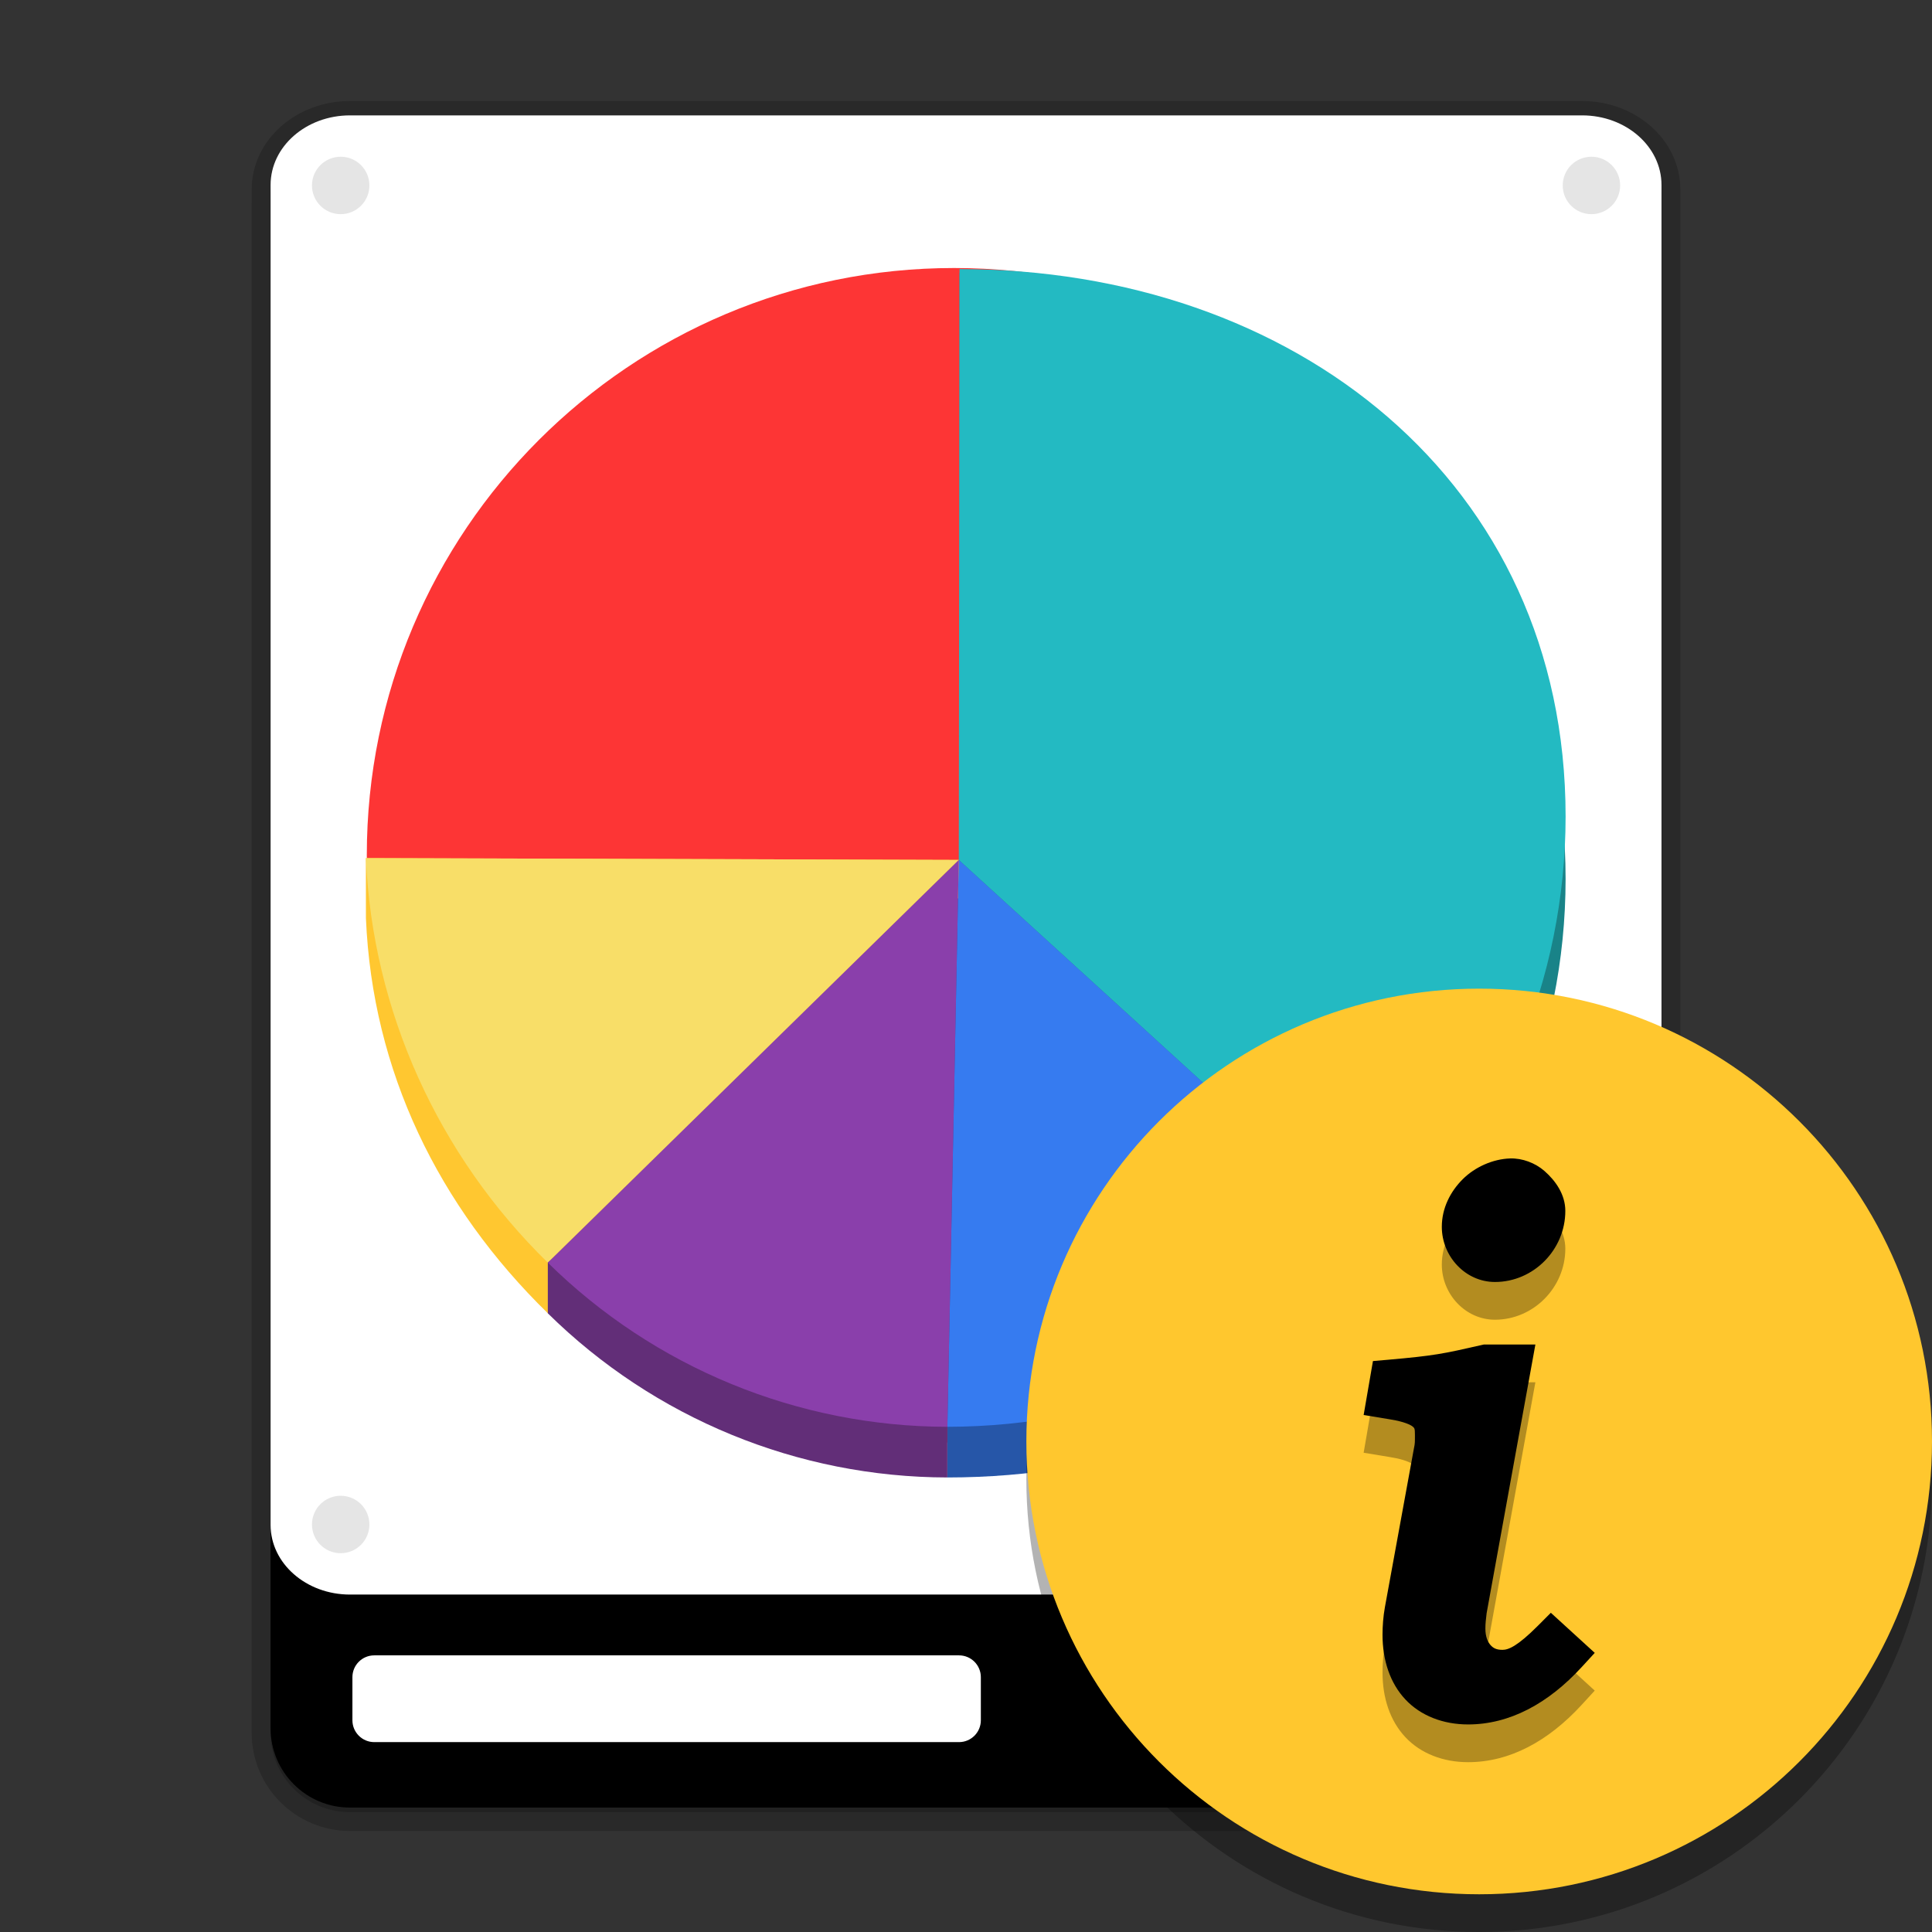 <svg width="512" height="512" version="1.1" viewBox="0 0 384 384" xmlns="http://www.w3.org/2000/svg" xmlns:xlink="http://www.w3.org/1999/xlink"><rect x="0" y="0" width="384" height="384" fill="#333333" stroke="none"/><defs><filter id="a" x="0%" y="0%" width="100%" height="100%"><feColorMatrix in="SourceGraphic" values="0 0 0 0 1 0 0 0 0 1 0 0 0 0 1 0 0 0 1 0"/></filter><mask id="n"><g filter="url(#a)"><rect width="384" height="384" fill-opacity=".102"/></g></mask><clipPath id="u"><rect width="384" height="384"/></clipPath><g id="y" clip-path="url(#u)"><path transform="scale(.75)" d="m98.391 49.75c0 4.479-3.63 8.109-8.109 8.109s-8.109-3.63-8.109-8.109 3.63-8.109 8.109-8.109 8.109 3.63 8.109 8.109zm0 0" stroke="#fff" stroke-linecap="round" stroke-linejoin="round" stroke-width=".997"/></g><mask id="o"><g filter="url(#a)"><rect width="384" height="384" fill-opacity=".102"/></g></mask><clipPath id="t"><rect width="384" height="384"/></clipPath><g id="v" clip-path="url(#t)"><path transform="scale(.75)" d="m429.85 49.75c0 4.479-3.63 8.109-8.109 8.109-4.474 0-8.104-3.63-8.104-8.109s3.63-8.109 8.104-8.109c4.479 0 8.109 3.63 8.109 8.109zm0 0" stroke="#fff" stroke-linecap="round" stroke-linejoin="round" stroke-width=".997"/></g><mask id="p"><g filter="url(#a)"><rect width="384" height="384" fill-opacity=".102"/></g></mask><clipPath id="s"><rect width="384" height="384"/></clipPath><g id="w" clip-path="url(#s)"><path transform="scale(.75)" d="m98.391 404.61c0 4.479-3.63 8.109-8.109 8.109s-8.109-3.63-8.109-8.109 3.63-8.109 8.109-8.109 8.109 3.63 8.109 8.109zm0 0" stroke="#fff" stroke-linecap="round" stroke-linejoin="round" stroke-width=".997"/></g><mask id="q"><g filter="url(#a)"><rect width="384" height="384" fill-opacity=".102"/></g></mask><clipPath id="r"><rect width="384" height="384"/></clipPath><g id="x" clip-path="url(#r)"><path transform="scale(.75)" d="m429.85 404.61c0 4.479-3.63 8.109-8.109 8.109-4.474 0-8.104-3.63-8.104-8.109s3.63-8.109 8.104-8.109c4.479 0 8.109 3.63 8.109 8.109zm0 0" stroke="#fff" stroke-linecap="round" stroke-linejoin="round" stroke-width=".997"/></g></defs><g transform="translate(.002 -.454)"><path d="m69.555 24.285c-8.715 0-15.781 6.191-15.781 13.828v2.616c-0.001 0.077-0.006 0.154-0.006 0.231v303.88c0 8.715 7.066 15.782 15.781 15.782h244.89c8.715 0 15.781-7.067 15.781-15.782v-40.131c2e-3 -0.085 7e-3 -0.169 7e-3 -0.255v-266.34c0-7.637-7.066-13.828-15.781-13.828z" opacity=".2" stroke="#000" stroke-width="7.5"/><path d="m69.555 24.285h244.89c8.715 0 15.781 7.066 15.781 15.777v303.88c0 8.715-7.066 15.781-15.781 15.781h-244.89c-8.715 0-15.781-7.066-15.781-15.781v-303.88c0-8.711 7.066-15.777 15.781-15.777z"/><g fill="#fff"><path d="m74.383 329.47h116.23c2.394 0 4.336 1.941 4.336 4.336v8.566c0 2.394-1.941 4.34-4.336 4.34h-116.23c-2.398 0-4.34-1.945-4.34-4.34v-8.566c0-2.394 1.941-4.336 4.34-4.336z"/><path d="m69.562 23.387h244.89c8.715 0 15.781 6.191 15.781 13.828v266.34c0 7.641-7.066 13.832-15.781 13.832h-244.89c-8.715 0-15.781-6.191-15.781-13.832v-266.34c0-7.637 7.066-13.828 15.781-13.828z"/><path d="m275.97 338.06c0 4.269-3.461 7.731-7.731 7.731-4.273 0-7.734-3.461-7.734-7.731s3.461-7.731 7.734-7.731c4.269 0 7.731 3.461 7.731 7.731z"/><path d="m299.85 338.06c0 4.269-3.465 7.731-7.734 7.731s-7.731-3.461-7.731-7.731 3.461-7.731 7.731-7.731 7.734 3.461 7.734 7.731z"/></g><use width="100%" height="100%" mask="url(#n)" xlink:href="#y"/><use width="100%" height="100%" mask="url(#o)" xlink:href="#v"/><use width="100%" height="100%" mask="url(#p)" xlink:href="#w"/><use width="100%" height="100%" mask="url(#q)" xlink:href="#x"/></g><g transform="matrix(.731 0 0 .731 54.315 29.951)" stroke-width=".918"><path d="m344.81 191.59c0 88.196-71.496 159.69-159.69 159.69-88.196 0-159.69-71.496-159.69-159.69 0-88.196 71.496-159.69 159.69-159.69 88.196 0 159.69 71.496 159.69 159.69z" fill="#fd3535" stroke-width="1.503"/><path d="m186.59 33.25v170.9l115.57 111.29c31.472-30.959 49.202-73.254 49.22-117.39 0-91.014-73.78-164.8-164.8-164.8z" fill="#198388" stroke-width=".977"/><path d="m186.59 32.191-0.197 160.65 115.77 105.59c31.472-30.959 49.202-73.254 49.22-117.39 0-91.014-73.78-148.85-164.8-148.85z" fill="#23bac2" stroke-width=".977"/><path d="m25.193 208.71c1.769 41.599 19.68 78.295 49.457 107.4l113.95-107.4-2.21-15.87-161.21-0.496z" fill="#ffc730" stroke-width="1.091"/><path d="m25.193 192.34c1.769 41.599 19.68 80.891 49.457 110l111.74-109.5z" fill="#f8de68" stroke-width="1.091"/><path d="m183.29 200.97v159.78c44.436-0.013 87.107-14.234 118.87-45.306v-17.009z" fill="#2656a8" stroke-width="1.134"/><path d="m186.39 192.84-3.098 154.13c44.436-0.013 87.107-17.469 118.87-48.541z" fill="#367bf0" stroke-width="1.134"/><path d="m183.29 211.51-108.64 90.828-1e-6 13.776c28.954 28.553 67.968 44.581 108.64 44.632z" fill="#622e78"/><path d="m186.39 192.84-111.74 109.5c28.954 28.553 67.968 44.581 108.64 44.632z" fill="#8a3fab"/></g><path d="m384 294c0 49.708-40.294 90.002-90.002 90.002-49.708 0-90.002-40.297-90.002-90.002 0-49.705 40.294-89.998 90.002-89.998 49.708 0 90.002 40.297 90.002 89.998z" opacity=".3" stroke-width="1.038"/><path d="m384 286.5c0 49.708-40.294 90.002-90.002 90.002-49.708 0-90.002-40.297-90.002-90.002 0-49.705 40.294-89.998 90.002-89.998 49.708 0 90.002 40.297 90.002 89.998z" fill="#ffc72e" stroke-width="1.038"/><path d="m300.15 237.75c-3.433 0.11-7.004 1.708-9.436 4.14-2.432 2.432-4.142 5.727-4.142 9.442 0 5.909 4.711 10.972 10.563 10.972 7.647 0 13.985-6.399 13.985-14.124 0-3.247-1.909-5.977-4.158-7.946-1.819-1.592-4.397-2.562-6.813-2.485zm-5.228 36.984-0.426 0.096c-7.791 1.777-9.403 2.12-18.656 2.935l-2.957 0.256-1.848 10.721 5.476 0.904 6e-3 6e-3c2.613 0.426 3.903 1.074 4.26 1.387 0.357 0.313 0.45 0.334 0.45 1.655 0 1.371 0.013 1.713-0.182 2.595l-0.013 0.068-5.773 31.585c-0.327 1.805-0.473 3.741-0.473 5.484 0 5.048 1.489 9.591 4.539 12.847 3.05 3.257 7.524 4.972 12.468 4.972 8.244 0 15.917-4.145 22.563-11.382l2.611-2.844-8.726-7.968-2.599 2.605c-4.008 4.011-5.805 4.762-7.003 4.762-1.23 0-1.853-0.348-2.394-0.956-0.541-0.607-1.013-1.645-1.013-3.272 0-1.079 0.11-1.819 0.245-3.048l9.692-53.408z" color="#000000" color-rendering="auto" dominant-baseline="auto" image-rendering="auto" opacity=".3" shape-rendering="auto" solid-color="#000000" stop-color="#000000" stroke-width="2.912" style="font-feature-settings:normal;font-variant-alternates:normal;font-variant-caps:normal;font-variant-east-asian:normal;font-variant-ligatures:normal;font-variant-numeric:normal;font-variant-position:normal;font-variation-settings:normal;inline-size:0;isolation:auto;mix-blend-mode:normal;shape-margin:0;shape-padding:0;text-decoration-color:#000000;text-decoration-line:none;text-decoration-style:solid;text-indent:0;text-orientation:mixed;text-transform:none;white-space:normal"/><path d="m300.15 230.25c-3.433 0.11-7.004 1.708-9.436 4.14-2.432 2.432-4.142 5.727-4.142 9.442 0 5.909 4.711 10.972 10.563 10.972 7.647 0 13.985-6.399 13.985-14.124 0-3.247-1.909-5.977-4.158-7.946-1.819-1.592-4.397-2.562-6.813-2.485zm-5.228 36.984-0.426 0.096c-7.791 1.777-9.403 2.12-18.656 2.935l-2.957 0.256-1.848 10.721 5.476 0.904 6e-3 6e-3c2.613 0.426 3.903 1.074 4.26 1.387 0.357 0.313 0.45 0.334 0.45 1.655 0 1.371 0.013 1.713-0.182 2.595l-0.013 0.068-5.773 31.585c-0.327 1.805-0.473 3.741-0.473 5.484 0 5.048 1.489 9.591 4.539 12.847 3.05 3.257 7.524 4.972 12.468 4.972 8.244 0 15.917-4.145 22.563-11.382l2.611-2.844-8.726-7.968-2.599 2.605c-4.008 4.011-5.805 4.762-7.003 4.762-1.23 0-1.853-0.348-2.394-0.956-0.541-0.607-1.013-1.645-1.013-3.272 0-1.079 0.11-1.819 0.245-3.048l9.692-53.408z" color="#000000" color-rendering="auto" dominant-baseline="auto" image-rendering="auto" shape-rendering="auto" solid-color="#000000" stop-color="#000000" stroke-width="2.912" style="font-feature-settings:normal;font-variant-alternates:normal;font-variant-caps:normal;font-variant-east-asian:normal;font-variant-ligatures:normal;font-variant-numeric:normal;font-variant-position:normal;font-variation-settings:normal;inline-size:0;isolation:auto;mix-blend-mode:normal;shape-margin:0;shape-padding:0;text-decoration-color:#000000;text-decoration-line:none;text-decoration-style:solid;text-indent:0;text-orientation:mixed;text-transform:none;white-space:normal"/></svg>
